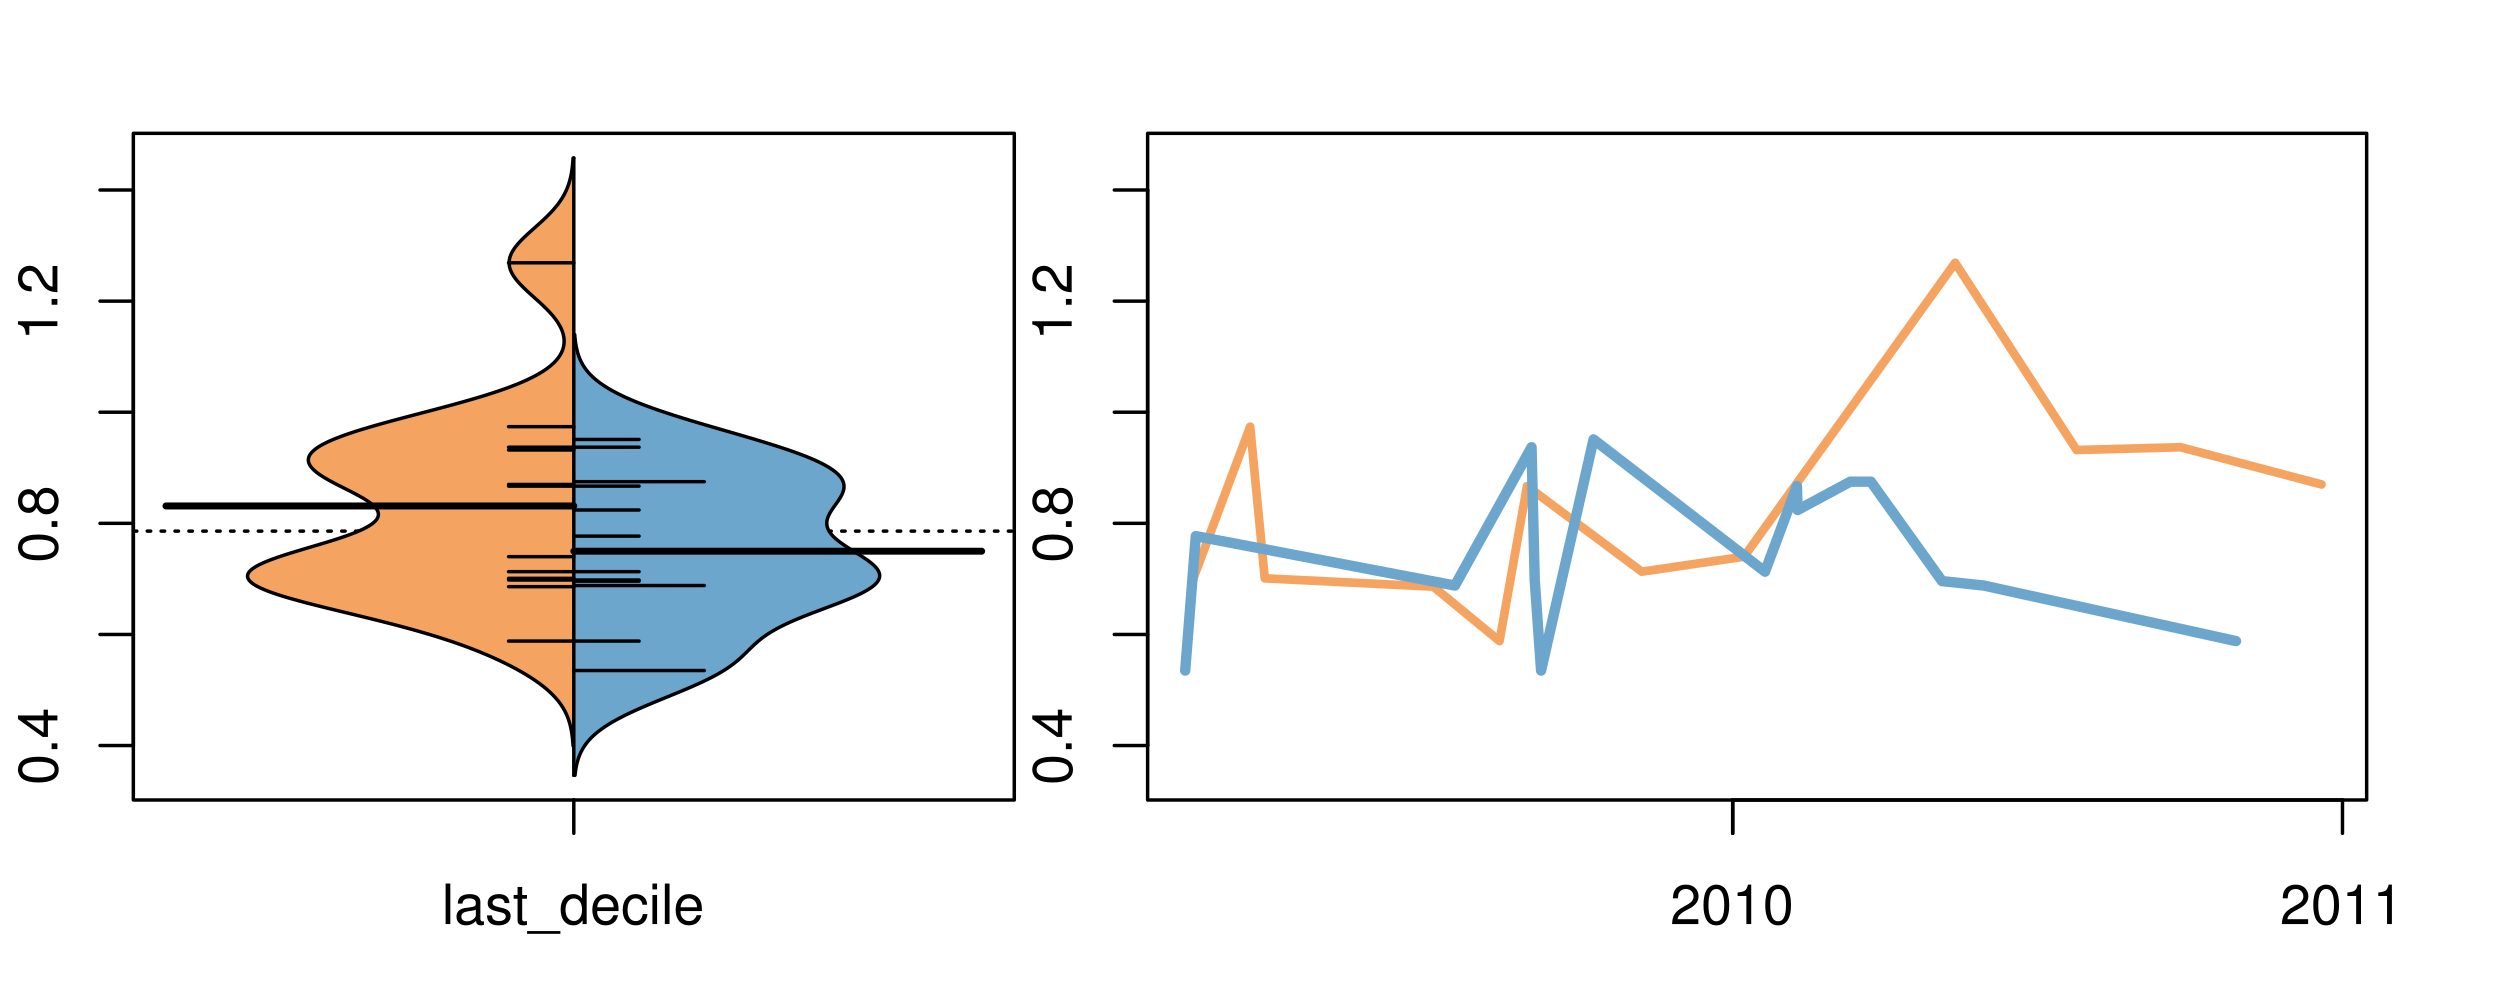<?xml version="1.0" encoding="UTF-8"?>
<svg xmlns="http://www.w3.org/2000/svg" xmlns:xlink="http://www.w3.org/1999/xlink" width="540pt" height="216pt" viewBox="0 0 540 216" version="1.1">
<defs>
<g>
<symbol overflow="visible" id="glyph0-0">
<path style="stroke:none;" d="M -8.516 -3.297 C -8.516 -2.516 -8.156 -1.781 -7.578 -1.344 C -6.828 -0.797 -5.688 -0.516 -4.109 -0.516 C -1.25 -0.516 0.281 -1.469 0.281 -3.297 C 0.281 -5.094 -1.25 -6.078 -4.047 -6.078 C -5.703 -6.078 -6.797 -5.812 -7.578 -5.25 C -8.172 -4.812 -8.516 -4.109 -8.516 -3.297 Z M -7.578 -3.297 C -7.578 -4.438 -6.422 -5 -4.141 -5 C -1.734 -5 -0.594 -4.453 -0.594 -3.281 C -0.594 -2.156 -1.781 -1.594 -4.109 -1.594 C -6.438 -1.594 -7.578 -2.156 -7.578 -3.297 Z M -7.578 -3.297 "/>
</symbol>
<symbol overflow="visible" id="glyph0-1">
<path style="stroke:none;" d="M -1.25 -2.297 L -1.25 -1.047 L 0 -1.047 L 0 -2.297 Z M -1.25 -2.297 "/>
</symbol>
<symbol overflow="visible" id="glyph0-2">
<path style="stroke:none;" d="M -2.047 -3.922 L 0 -3.922 L 0 -4.984 L -2.047 -4.984 L -2.047 -6.234 L -2.984 -6.234 L -2.984 -4.984 L -8.516 -4.984 L -8.516 -4.203 L -3.156 -0.344 L -2.047 -0.344 Z M -2.984 -3.922 L -2.984 -1.266 L -6.703 -3.922 Z M -2.984 -3.922 "/>
</symbol>
<symbol overflow="visible" id="glyph0-3">
<path style="stroke:none;" d="M -4.469 -4.688 C -5 -5.562 -5.438 -5.859 -6.234 -5.859 C -7.578 -5.859 -8.516 -4.812 -8.516 -3.297 C -8.516 -1.797 -7.578 -0.75 -6.234 -0.75 C -5.453 -0.75 -5.016 -1.031 -4.469 -1.891 C -4.016 -0.922 -3.297 -0.438 -2.359 -0.438 C -0.797 -0.438 0.281 -1.625 0.281 -3.297 C 0.281 -4.984 -0.797 -6.156 -2.359 -6.156 C -3.297 -6.156 -4.016 -5.672 -4.469 -4.688 Z M -7.578 -3.297 C -7.578 -4.203 -7.047 -4.781 -6.219 -4.781 C -5.422 -4.781 -4.891 -4.188 -4.891 -3.297 C -4.891 -2.406 -5.422 -1.828 -6.234 -1.828 C -7.047 -1.828 -7.578 -2.406 -7.578 -3.297 Z M -4.016 -3.297 C -4.016 -4.359 -3.344 -5.078 -2.344 -5.078 C -1.328 -5.078 -0.656 -4.359 -0.656 -3.281 C -0.656 -2.25 -1.344 -1.531 -2.344 -1.531 C -3.344 -1.531 -4.016 -2.25 -4.016 -3.297 Z M -4.016 -3.297 "/>
</symbol>
<symbol overflow="visible" id="glyph0-4">
<path style="stroke:none;" d="M -6.062 -3.109 L 0 -3.109 L 0 -4.156 L -8.516 -4.156 L -8.516 -3.469 C -7.203 -3.094 -7.016 -2.859 -6.812 -1.219 L -6.062 -1.219 Z M -6.062 -3.109 "/>
</symbol>
<symbol overflow="visible" id="glyph0-5">
<path style="stroke:none;" d="M -1.047 -6.078 L -1.047 -1.594 C -1.734 -1.703 -2.188 -2.094 -2.797 -3.125 L -3.438 -4.328 C -4.094 -5.516 -4.969 -6.125 -6.016 -6.125 C -6.719 -6.125 -7.375 -5.844 -7.844 -5.344 C -8.297 -4.844 -8.516 -4.219 -8.516 -3.406 C -8.516 -2.328 -8.125 -1.531 -7.406 -1.062 C -6.953 -0.75 -6.422 -0.625 -5.562 -0.594 L -5.562 -1.656 C -6.125 -1.688 -6.484 -1.766 -6.75 -1.906 C -7.266 -2.188 -7.578 -2.734 -7.578 -3.375 C -7.578 -4.328 -6.906 -5.047 -5.984 -5.047 C -5.312 -5.047 -4.734 -4.656 -4.312 -3.906 L -3.688 -2.797 C -2.672 -1.016 -1.875 -0.5 0 -0.406 L 0 -6.078 Z M -1.047 -6.078 "/>
</symbol>
<symbol overflow="visible" id="glyph0-6">
<path style="stroke:none;" d="M -8.75 -5.938 L -8.75 -4.938 L -5.5 -4.938 C -6.125 -4.531 -6.469 -3.859 -6.469 -3.016 C -6.469 -1.375 -5.156 -0.312 -3.156 -0.312 C -1.031 -0.312 0.281 -1.359 0.281 -3.047 C 0.281 -3.906 -0.047 -4.516 -0.828 -5.047 L 0 -5.047 L 0 -5.938 Z M -5.531 -3.188 C -5.531 -4.266 -4.578 -4.938 -3.078 -4.938 C -1.625 -4.938 -0.656 -4.25 -0.656 -3.188 C -0.656 -2.094 -1.625 -1.359 -3.094 -1.359 C -4.562 -1.359 -5.531 -2.094 -5.531 -3.188 Z M -5.531 -3.188 "/>
</symbol>
<symbol overflow="visible" id="glyph0-7">
<path style="stroke:none;" d="M -6.281 -3.094 L -6.281 -2.047 L -7.266 -2.047 C -7.688 -2.047 -7.906 -2.297 -7.906 -2.75 C -7.906 -2.828 -7.906 -2.875 -7.891 -3.094 L -8.719 -3.094 C -8.766 -2.875 -8.781 -2.734 -8.781 -2.531 C -8.781 -1.609 -8.25 -1.062 -7.359 -1.062 L -6.281 -1.062 L -6.281 -0.219 L -5.469 -0.219 L -5.469 -1.062 L 0 -1.062 L 0 -2.047 L -5.469 -2.047 L -5.469 -3.094 Z M -6.281 -3.094 "/>
</symbol>
<symbol overflow="visible" id="glyph0-8">
<path style="stroke:none;" d="M 1.516 -6.938 L 1.516 0.266 L 2.109 0.266 L 2.109 -6.938 Z M 1.516 -6.938 "/>
</symbol>
<symbol overflow="visible" id="glyph0-9">
<path style="stroke:none;" d="M -6.469 -3.266 C -6.469 -1.5 -5.203 -0.438 -3.094 -0.438 C -0.984 -0.438 0.281 -1.484 0.281 -3.281 C 0.281 -5.047 -0.984 -6.125 -3.047 -6.125 C -5.219 -6.125 -6.469 -5.078 -6.469 -3.266 Z M -5.547 -3.281 C -5.547 -4.406 -4.625 -5.078 -3.062 -5.078 C -1.578 -5.078 -0.641 -4.375 -0.641 -3.281 C -0.641 -2.156 -1.578 -1.469 -3.094 -1.469 C -4.609 -1.469 -5.547 -2.156 -5.547 -3.281 Z M -5.547 -3.281 "/>
</symbol>
<symbol overflow="visible" id="glyph0-10">
<path style="stroke:none;" d="M -8.75 -1.828 L -8.75 -0.812 L 0 -0.812 L 0 -1.828 Z M -8.75 -1.828 "/>
</symbol>
<symbol overflow="visible" id="glyph0-11">
<path style="stroke:none;" d="M 0 -3.422 L -6.281 -5.828 L -6.281 -4.703 L -1.188 -2.922 L -6.281 -1.25 L -6.281 -0.125 L 0 -2.328 Z M 0 -3.422 "/>
</symbol>
<symbol overflow="visible" id="glyph0-12">
<path style="stroke:none;" d="M -0.594 -6.422 C -0.562 -6.312 -0.562 -6.266 -0.562 -6.203 C -0.562 -5.859 -0.75 -5.656 -1.062 -5.656 L -4.75 -5.656 C -5.875 -5.656 -6.469 -4.844 -6.469 -3.297 C -6.469 -2.391 -6.203 -1.625 -5.734 -1.219 C -5.406 -0.922 -5.047 -0.797 -4.422 -0.781 L -4.422 -1.781 C -5.203 -1.875 -5.547 -2.328 -5.547 -3.266 C -5.547 -4.156 -5.203 -4.672 -4.609 -4.672 L -4.344 -4.672 C -3.922 -4.672 -3.75 -4.422 -3.641 -3.625 C -3.469 -2.203 -3.422 -1.984 -3.266 -1.609 C -2.969 -0.875 -2.406 -0.5 -1.578 -0.5 C -0.438 -0.5 0.281 -1.297 0.281 -2.562 C 0.281 -3.359 0 -4 -0.641 -4.703 C -0.016 -4.781 0.281 -5.094 0.281 -5.734 C 0.281 -5.938 0.25 -6.094 0.172 -6.422 Z M -1.984 -4.672 C -1.641 -4.672 -1.438 -4.578 -1.156 -4.266 C -0.797 -3.859 -0.594 -3.375 -0.594 -2.781 C -0.594 -2 -0.969 -1.547 -1.609 -1.547 C -2.266 -1.547 -2.609 -1.984 -2.766 -3.062 C -2.906 -4.109 -2.953 -4.328 -3.109 -4.672 Z M -1.984 -4.672 "/>
</symbol>
<symbol overflow="visible" id="glyph0-13">
<path style="stroke:none;" d="M 0 -5.781 L -6.281 -5.781 L -6.281 -4.781 L -2.719 -4.781 C -1.438 -4.781 -0.594 -4.109 -0.594 -3.078 C -0.594 -2.281 -1.078 -1.781 -1.844 -1.781 L -6.281 -1.781 L -6.281 -0.781 L -1.438 -0.781 C -0.391 -0.781 0.281 -1.562 0.281 -2.781 C 0.281 -3.703 -0.047 -4.297 -0.875 -4.891 L 0 -4.891 Z M 0 -5.781 "/>
</symbol>
<symbol overflow="visible" id="glyph0-14">
<path style="stroke:none;" d="M -2.812 -6.156 C -3.766 -6.156 -4.344 -6.078 -4.812 -5.906 C -5.844 -5.5 -6.469 -4.531 -6.469 -3.359 C -6.469 -1.609 -5.125 -0.484 -3.062 -0.484 C -1 -0.484 0.281 -1.578 0.281 -3.344 C 0.281 -4.781 -0.547 -5.766 -1.906 -6.031 L -1.906 -5.016 C -1.078 -4.734 -0.641 -4.172 -0.641 -3.375 C -0.641 -2.734 -0.938 -2.203 -1.469 -1.859 C -1.828 -1.625 -2.188 -1.531 -2.812 -1.531 Z M -3.625 -1.547 C -4.781 -1.625 -5.547 -2.344 -5.547 -3.344 C -5.547 -4.328 -4.734 -5.094 -3.703 -5.094 C -3.672 -5.094 -3.641 -5.094 -3.625 -5.078 Z M -3.625 -1.547 "/>
</symbol>
<symbol overflow="visible" id="glyph1-0">
<path style="stroke:none;" d="M 1.828 -8.75 L 0.812 -8.75 L 0.812 0 L 1.828 0 Z M 1.828 -8.75 "/>
</symbol>
<symbol overflow="visible" id="glyph1-1">
<path style="stroke:none;" d="M 6.422 -0.594 C 6.312 -0.562 6.266 -0.562 6.203 -0.562 C 5.859 -0.562 5.656 -0.75 5.656 -1.062 L 5.656 -4.75 C 5.656 -5.875 4.844 -6.469 3.297 -6.469 C 2.391 -6.469 1.625 -6.203 1.219 -5.734 C 0.922 -5.406 0.797 -5.047 0.781 -4.422 L 1.781 -4.422 C 1.875 -5.203 2.328 -5.547 3.266 -5.547 C 4.156 -5.547 4.672 -5.203 4.672 -4.609 L 4.672 -4.344 C 4.672 -3.922 4.422 -3.75 3.625 -3.641 C 2.203 -3.469 1.984 -3.422 1.609 -3.266 C 0.875 -2.969 0.5 -2.406 0.5 -1.578 C 0.5 -0.438 1.297 0.281 2.562 0.281 C 3.359 0.281 4 0 4.703 -0.641 C 4.781 -0.016 5.094 0.281 5.734 0.281 C 5.938 0.281 6.094 0.25 6.422 0.172 Z M 4.672 -1.984 C 4.672 -1.641 4.578 -1.438 4.266 -1.156 C 3.859 -0.797 3.375 -0.594 2.781 -0.594 C 2 -0.594 1.547 -0.969 1.547 -1.609 C 1.547 -2.266 1.984 -2.609 3.062 -2.766 C 4.109 -2.906 4.328 -2.953 4.672 -3.109 Z M 4.672 -1.984 "/>
</symbol>
<symbol overflow="visible" id="glyph1-2">
<path style="stroke:none;" d="M 5.25 -4.531 C 5.25 -5.766 4.422 -6.469 2.969 -6.469 C 1.516 -6.469 0.562 -5.719 0.562 -4.547 C 0.562 -3.562 1.062 -3.094 2.562 -2.734 L 3.484 -2.516 C 4.188 -2.344 4.469 -2.094 4.469 -1.625 C 4.469 -1.047 3.875 -0.641 3 -0.641 C 2.453 -0.641 2 -0.797 1.75 -1.062 C 1.594 -1.25 1.531 -1.422 1.469 -1.875 L 0.406 -1.875 C 0.453 -0.422 1.266 0.281 2.922 0.281 C 4.5 0.281 5.516 -0.5 5.516 -1.719 C 5.516 -2.656 4.984 -3.172 3.734 -3.469 L 2.766 -3.703 C 1.953 -3.891 1.609 -4.156 1.609 -4.594 C 1.609 -5.172 2.125 -5.547 2.938 -5.547 C 3.75 -5.547 4.172 -5.203 4.203 -4.531 Z M 5.25 -4.531 "/>
</symbol>
<symbol overflow="visible" id="glyph1-3">
<path style="stroke:none;" d="M 3.047 -6.281 L 2.016 -6.281 L 2.016 -8.016 L 1.016 -8.016 L 1.016 -6.281 L 0.172 -6.281 L 0.172 -5.469 L 1.016 -5.469 L 1.016 -0.719 C 1.016 -0.078 1.453 0.281 2.234 0.281 C 2.469 0.281 2.719 0.25 3.047 0.188 L 3.047 -0.641 C 2.922 -0.609 2.766 -0.594 2.562 -0.594 C 2.141 -0.594 2.016 -0.719 2.016 -1.156 L 2.016 -5.469 L 3.047 -5.469 Z M 3.047 -6.281 "/>
</symbol>
<symbol overflow="visible" id="glyph1-4">
<path style="stroke:none;" d="M 6.938 1.516 L -0.266 1.516 L -0.266 2.109 L 6.938 2.109 Z M 6.938 1.516 "/>
</symbol>
<symbol overflow="visible" id="glyph1-5">
<path style="stroke:none;" d="M 5.938 -8.75 L 4.938 -8.75 L 4.938 -5.5 C 4.531 -6.125 3.859 -6.469 3.016 -6.469 C 1.375 -6.469 0.312 -5.156 0.312 -3.156 C 0.312 -1.031 1.359 0.281 3.047 0.281 C 3.906 0.281 4.516 -0.047 5.047 -0.828 L 5.047 0 L 5.938 0 Z M 3.188 -5.531 C 4.266 -5.531 4.938 -4.578 4.938 -3.078 C 4.938 -1.625 4.25 -0.656 3.188 -0.656 C 2.094 -0.656 1.359 -1.625 1.359 -3.094 C 1.359 -4.562 2.094 -5.531 3.188 -5.531 Z M 3.188 -5.531 "/>
</symbol>
<symbol overflow="visible" id="glyph1-6">
<path style="stroke:none;" d="M 6.156 -2.812 C 6.156 -3.766 6.078 -4.344 5.906 -4.812 C 5.5 -5.844 4.531 -6.469 3.359 -6.469 C 1.609 -6.469 0.484 -5.125 0.484 -3.062 C 0.484 -1 1.578 0.281 3.344 0.281 C 4.781 0.281 5.766 -0.547 6.031 -1.906 L 5.016 -1.906 C 4.734 -1.078 4.172 -0.641 3.375 -0.641 C 2.734 -0.641 2.203 -0.938 1.859 -1.469 C 1.625 -1.828 1.531 -2.188 1.531 -2.812 Z M 1.547 -3.625 C 1.625 -4.781 2.344 -5.547 3.344 -5.547 C 4.328 -5.547 5.094 -4.734 5.094 -3.703 C 5.094 -3.672 5.094 -3.641 5.078 -3.625 Z M 1.547 -3.625 "/>
</symbol>
<symbol overflow="visible" id="glyph1-7">
<path style="stroke:none;" d="M 5.656 -4.172 C 5.609 -4.781 5.469 -5.188 5.234 -5.531 C 4.797 -6.125 4.047 -6.469 3.172 -6.469 C 1.469 -6.469 0.375 -5.125 0.375 -3.031 C 0.375 -1.016 1.453 0.281 3.156 0.281 C 4.656 0.281 5.609 -0.625 5.719 -2.156 L 4.719 -2.156 C 4.547 -1.156 4.031 -0.641 3.188 -0.641 C 2.078 -0.641 1.422 -1.547 1.422 -3.031 C 1.422 -4.609 2.062 -5.547 3.156 -5.547 C 4 -5.547 4.531 -5.047 4.641 -4.172 Z M 5.656 -4.172 "/>
</symbol>
<symbol overflow="visible" id="glyph1-8">
<path style="stroke:none;" d="M 1.797 -6.281 L 0.797 -6.281 L 0.797 0 L 1.797 0 Z M 1.797 -8.75 L 0.797 -8.75 L 0.797 -7.484 L 1.797 -7.484 Z M 1.797 -8.75 "/>
</symbol>
<symbol overflow="visible" id="glyph1-9">
<path style="stroke:none;" d="M 6.078 -1.047 L 1.594 -1.047 C 1.703 -1.734 2.094 -2.188 3.125 -2.797 L 4.328 -3.438 C 5.516 -4.094 6.125 -4.969 6.125 -6.016 C 6.125 -6.719 5.844 -7.375 5.344 -7.844 C 4.844 -8.297 4.219 -8.516 3.406 -8.516 C 2.328 -8.516 1.531 -8.125 1.062 -7.406 C 0.75 -6.953 0.625 -6.422 0.594 -5.562 L 1.656 -5.562 C 1.688 -6.125 1.766 -6.484 1.906 -6.75 C 2.188 -7.266 2.734 -7.578 3.375 -7.578 C 4.328 -7.578 5.047 -6.906 5.047 -5.984 C 5.047 -5.312 4.656 -4.734 3.906 -4.312 L 2.797 -3.688 C 1.016 -2.672 0.5 -1.875 0.406 0 L 6.078 0 Z M 6.078 -1.047 "/>
</symbol>
<symbol overflow="visible" id="glyph1-10">
<path style="stroke:none;" d="M 3.297 -8.516 C 2.516 -8.516 1.781 -8.156 1.344 -7.578 C 0.797 -6.828 0.516 -5.688 0.516 -4.109 C 0.516 -1.25 1.469 0.281 3.297 0.281 C 5.094 0.281 6.078 -1.25 6.078 -4.047 C 6.078 -5.703 5.812 -6.797 5.25 -7.578 C 4.812 -8.172 4.109 -8.516 3.297 -8.516 Z M 3.297 -7.578 C 4.438 -7.578 5 -6.422 5 -4.141 C 5 -1.734 4.453 -0.594 3.281 -0.594 C 2.156 -0.594 1.594 -1.781 1.594 -4.109 C 1.594 -6.438 2.156 -7.578 3.297 -7.578 Z M 3.297 -7.578 "/>
</symbol>
<symbol overflow="visible" id="glyph1-11">
<path style="stroke:none;" d="M 3.109 -6.062 L 3.109 0 L 4.156 0 L 4.156 -8.516 L 3.469 -8.516 C 3.094 -7.203 2.859 -7.016 1.219 -6.812 L 1.219 -6.062 Z M 3.109 -6.062 "/>
</symbol>
</g>
<clipPath id="clip1">
  <path d="M 28.801 28.801 L 220.086 28.801 L 220.086 173.801 L 28.801 173.801 Z M 28.801 28.801 "/>
</clipPath>
<clipPath id="clip2">
  <path d="M 247.887 28.801 L 512.199 28.801 L 512.199 173.801 L 247.887 173.801 Z M 247.887 28.801 "/>
</clipPath>
<clipPath id="clip3">
  <path d="M 233.484 14.398 L 526.598 14.398 L 526.598 188.199 L 233.484 188.199 Z M 233.484 14.398 "/>
</clipPath>
<clipPath id="clip4">
  <path d="M 247.887 28.801 L 512.199 28.801 L 512.199 173.801 L 247.887 173.801 Z M 247.887 28.801 "/>
</clipPath>
</defs>
<g id="surface346">
<path style="fill:none;stroke-width:0.75;stroke-linecap:round;stroke-linejoin:round;stroke:rgb(0%,0%,0%);stroke-opacity:1;stroke-miterlimit:10;" d="M 28.801 172.801 L 219.086 172.801 L 219.086 28.801 L 28.801 28.801 L 28.801 172.801 "/>
<path style="fill:none;stroke-width:0.75;stroke-linecap:round;stroke-linejoin:round;stroke:rgb(0%,0%,0%);stroke-opacity:1;stroke-miterlimit:10;" d="M 28.801 161.035 L 28.801 41.043 "/>
<path style="fill:none;stroke-width:0.75;stroke-linecap:round;stroke-linejoin:round;stroke:rgb(0%,0%,0%);stroke-opacity:1;stroke-miterlimit:10;" d="M 28.801 161.035 L 21.602 161.035 "/>
<path style="fill:none;stroke-width:0.75;stroke-linecap:round;stroke-linejoin:round;stroke:rgb(0%,0%,0%);stroke-opacity:1;stroke-miterlimit:10;" d="M 28.801 137.039 L 21.602 137.039 "/>
<path style="fill:none;stroke-width:0.75;stroke-linecap:round;stroke-linejoin:round;stroke:rgb(0%,0%,0%);stroke-opacity:1;stroke-miterlimit:10;" d="M 28.801 113.039 L 21.602 113.039 "/>
<path style="fill:none;stroke-width:0.75;stroke-linecap:round;stroke-linejoin:round;stroke:rgb(0%,0%,0%);stroke-opacity:1;stroke-miterlimit:10;" d="M 28.801 89.039 L 21.602 89.039 "/>
<path style="fill:none;stroke-width:0.75;stroke-linecap:round;stroke-linejoin:round;stroke:rgb(0%,0%,0%);stroke-opacity:1;stroke-miterlimit:10;" d="M 28.801 65.043 L 21.602 65.043 "/>
<path style="fill:none;stroke-width:0.75;stroke-linecap:round;stroke-linejoin:round;stroke:rgb(0%,0%,0%);stroke-opacity:1;stroke-miterlimit:10;" d="M 28.801 41.043 L 21.602 41.043 "/>
<g style="fill:rgb(0%,0%,0%);fill-opacity:1;">
  <use xlink:href="#glyph0-0" x="12.396" y="169.535"/>
  <use xlink:href="#glyph0-1" x="12.396" y="162.863"/>
  <use xlink:href="#glyph0-2" x="12.396" y="159.527"/>
</g>
<g style="fill:rgb(0%,0%,0%);fill-opacity:1;">
  <use xlink:href="#glyph0-0" x="12.396" y="121.539"/>
  <use xlink:href="#glyph0-1" x="12.396" y="114.867"/>
  <use xlink:href="#glyph0-3" x="12.396" y="111.531"/>
</g>
<g style="fill:rgb(0%,0%,0%);fill-opacity:1;">
  <use xlink:href="#glyph0-4" x="12.396" y="73.543"/>
  <use xlink:href="#glyph0-1" x="12.396" y="66.871"/>
  <use xlink:href="#glyph0-5" x="12.396" y="63.535"/>
</g>
<path style="fill:none;stroke-width:0.75;stroke-linecap:round;stroke-linejoin:round;stroke:rgb(0%,0%,0%);stroke-opacity:1;stroke-miterlimit:10;" d="M 123.941 172.801 L 123.941 172.801 "/>
<path style="fill:none;stroke-width:0.75;stroke-linecap:round;stroke-linejoin:round;stroke:rgb(0%,0%,0%);stroke-opacity:1;stroke-miterlimit:10;" d="M 123.941 172.801 L 123.941 180 "/>
<g style="fill:rgb(0%,0%,0%);fill-opacity:1;">
  <use xlink:href="#glyph1-0" x="95.441" y="199.596"/>
  <use xlink:href="#glyph1-1" x="98.105" y="199.596"/>
  <use xlink:href="#glyph1-2" x="104.777" y="199.596"/>
  <use xlink:href="#glyph1-3" x="110.777" y="199.596"/>
  <use xlink:href="#glyph1-4" x="114.113" y="199.596"/>
  <use xlink:href="#glyph1-5" x="120.785" y="199.596"/>
  <use xlink:href="#glyph1-6" x="127.457" y="199.596"/>
  <use xlink:href="#glyph1-7" x="134.129" y="199.596"/>
  <use xlink:href="#glyph1-8" x="140.129" y="199.596"/>
  <use xlink:href="#glyph1-0" x="142.793" y="199.596"/>
  <use xlink:href="#glyph1-6" x="145.457" y="199.596"/>
</g>
<g clip-path="url(#clip1)" clip-rule="nonzero">
<path style="fill:none;stroke-width:0.75;stroke-linecap:round;stroke-linejoin:round;stroke:rgb(0%,0%,0%);stroke-opacity:1;stroke-dasharray:0.75,2.25;stroke-miterlimit:10;" d="M 28.801 114.719 L 219.086 114.719 "/>
<path style=" stroke:none;fill-rule:nonzero;fill:rgb(95.686%,64.314%,37.647%);fill-opacity:1;" d="M 123.941 34.133 L 123.785 34.133 L 123.77 34.383 L 123.754 34.629 L 123.734 34.879 L 123.711 35.129 L 123.688 35.375 L 123.664 35.625 L 123.637 35.871 L 123.609 36.121 L 123.578 36.371 L 123.543 36.617 L 123.508 36.867 L 123.469 37.113 L 123.383 37.613 L 123.332 37.859 L 123.281 38.109 L 123.227 38.359 L 123.168 38.605 L 123.102 38.855 L 123.035 39.102 L 122.887 39.602 L 122.805 39.848 L 122.719 40.098 L 122.629 40.344 L 122.531 40.594 L 122.43 40.844 L 122.32 41.09 L 122.207 41.34 L 122.086 41.586 L 121.961 41.836 L 121.832 42.086 L 121.691 42.332 L 121.547 42.582 L 121.395 42.832 L 121.238 43.078 L 121.07 43.328 L 120.902 43.574 L 120.723 43.824 L 120.539 44.074 L 120.348 44.32 L 120.148 44.57 L 119.941 44.816 L 119.73 45.066 L 119.516 45.316 L 119.289 45.562 L 119.059 45.812 L 118.824 46.059 L 118.582 46.309 L 118.336 46.559 L 118.086 46.805 L 117.828 47.055 L 117.566 47.305 L 117.305 47.551 L 117.035 47.801 L 116.762 48.047 L 116.215 48.547 L 115.938 48.793 L 115.66 49.043 L 115.379 49.289 L 114.824 49.789 L 114.547 50.035 L 114.273 50.285 L 114 50.531 L 113.469 51.031 L 113.211 51.277 L 112.957 51.527 L 112.711 51.777 L 112.469 52.023 L 112.234 52.273 L 112.012 52.52 L 111.797 52.77 L 111.59 53.02 L 111.395 53.266 L 111.207 53.516 L 111.031 53.762 L 110.871 54.012 L 110.719 54.262 L 110.582 54.508 L 110.457 54.758 L 110.348 55.004 L 110.246 55.254 L 110.168 55.504 L 110.098 55.75 L 110.043 56 L 110.008 56.25 L 109.98 56.496 L 109.969 56.746 L 109.98 56.992 L 110 57.242 L 110.035 57.492 L 110.09 57.738 L 110.156 57.988 L 110.234 58.234 L 110.332 58.484 L 110.441 58.734 L 110.562 58.98 L 110.699 59.23 L 110.848 59.477 L 111.008 59.727 L 111.18 59.977 L 111.363 60.223 L 111.559 60.473 L 111.762 60.723 L 111.977 60.969 L 112.199 61.219 L 112.43 61.465 L 112.672 61.715 L 112.918 61.965 L 113.168 62.211 L 113.426 62.461 L 113.688 62.707 L 113.953 62.957 L 114.223 63.207 L 114.496 63.453 L 114.77 63.703 L 115.047 63.949 L 115.324 64.199 L 115.598 64.449 L 115.875 64.695 L 116.422 65.195 L 116.691 65.441 L 116.961 65.691 L 117.227 65.938 L 117.742 66.438 L 117.992 66.684 L 118.238 66.934 L 118.477 67.18 L 118.711 67.43 L 118.938 67.68 L 119.156 67.926 L 119.371 68.176 L 119.578 68.422 L 119.773 68.672 L 119.965 68.922 L 120.148 69.168 L 120.32 69.418 L 120.488 69.668 L 120.645 69.914 L 120.793 70.164 L 120.93 70.41 L 121.062 70.66 L 121.18 70.91 L 121.293 71.156 L 121.395 71.406 L 121.484 71.652 L 121.566 71.902 L 121.641 72.152 L 121.699 72.398 L 121.75 72.648 L 121.793 72.895 L 121.82 73.145 L 121.84 73.395 L 121.852 73.641 L 121.848 73.891 L 121.832 74.141 L 121.809 74.387 L 121.773 74.637 L 121.723 74.883 L 121.664 75.133 L 121.59 75.383 L 121.5 75.629 L 121.402 75.879 L 121.293 76.125 L 121.164 76.375 L 121.027 76.625 L 120.875 76.871 L 120.703 77.121 L 120.52 77.367 L 120.324 77.617 L 120.109 77.867 L 119.879 78.113 L 119.637 78.363 L 119.367 78.613 L 119.09 78.859 L 118.797 79.109 L 118.477 79.355 L 118.145 79.605 L 117.793 79.855 L 117.422 80.102 L 117.031 80.352 L 116.625 80.598 L 116.195 80.848 L 115.742 81.098 L 115.277 81.344 L 114.789 81.594 L 114.277 81.84 L 113.75 82.09 L 113.199 82.34 L 112.625 82.586 L 112.039 82.836 L 111.426 83.086 L 110.789 83.332 L 110.141 83.582 L 109.469 83.828 L 108.773 84.078 L 108.062 84.328 L 107.332 84.574 L 106.578 84.824 L 105.812 85.07 L 105.027 85.32 L 104.223 85.57 L 103.402 85.816 L 102.57 86.066 L 101.719 86.312 L 100.855 86.562 L 99.98 86.812 L 99.09 87.059 L 98.191 87.309 L 97.281 87.559 L 96.359 87.805 L 95.434 88.055 L 94.5 88.301 L 93.562 88.551 L 92.617 88.801 L 91.672 89.047 L 90.727 89.297 L 89.777 89.543 L 87.887 90.043 L 86.949 90.289 L 86.016 90.539 L 85.09 90.785 L 84.172 91.035 L 83.266 91.285 L 82.367 91.531 L 81.484 91.781 L 80.613 92.031 L 79.758 92.277 L 78.926 92.527 L 78.109 92.773 L 77.305 93.023 L 76.535 93.273 L 75.777 93.52 L 75.043 93.77 L 74.34 94.016 L 73.66 94.266 L 73 94.516 L 72.379 94.762 L 71.781 95.012 L 71.207 95.258 L 70.676 95.508 L 70.172 95.758 L 69.691 96.004 L 69.254 96.254 L 68.844 96.504 L 68.465 96.75 L 68.125 97 L 67.82 97.246 L 67.543 97.496 L 67.305 97.746 L 67.105 97.992 L 66.934 98.242 L 66.797 98.488 L 66.699 98.738 L 66.633 98.988 L 66.598 99.234 L 66.605 99.484 L 66.637 99.73 L 66.699 99.98 L 66.805 100.23 L 66.934 100.477 L 67.086 100.727 L 67.285 100.977 L 67.5 101.223 L 67.742 101.473 L 68.02 101.719 L 68.316 101.969 L 68.637 102.219 L 68.984 102.465 L 69.352 102.715 L 69.734 102.961 L 70.141 103.211 L 70.562 103.461 L 70.996 103.707 L 71.449 103.957 L 71.91 104.203 L 72.383 104.453 L 72.863 104.703 L 73.352 104.949 L 73.84 105.199 L 74.332 105.449 L 74.828 105.695 L 75.32 105.945 L 75.809 106.191 L 76.289 106.441 L 76.766 106.691 L 77.23 106.938 L 77.684 107.188 L 78.121 107.434 L 78.547 107.684 L 78.949 107.934 L 79.336 108.18 L 79.703 108.43 L 80.035 108.676 L 80.348 108.926 L 80.641 109.176 L 80.891 109.422 L 81.113 109.672 L 81.312 109.922 L 81.465 110.168 L 81.586 110.418 L 81.68 110.664 L 81.727 110.914 L 81.734 111.164 L 81.711 111.41 L 81.641 111.66 L 81.527 111.906 L 81.383 112.156 L 81.191 112.406 L 80.953 112.652 L 80.68 112.902 L 80.367 113.148 L 80.004 113.398 L 79.609 113.648 L 79.176 113.895 L 78.695 114.145 L 78.188 114.395 L 77.645 114.641 L 77.055 114.891 L 76.438 115.137 L 75.797 115.387 L 75.113 115.637 L 74.406 115.883 L 73.684 116.133 L 72.926 116.379 L 72.152 116.629 L 71.363 116.879 L 70.555 117.125 L 69.734 117.375 L 68.906 117.621 L 68.07 117.871 L 67.23 118.121 L 66.391 118.367 L 65.555 118.617 L 64.723 118.867 L 63.898 119.113 L 63.086 119.363 L 62.293 119.609 L 61.512 119.859 L 60.754 120.109 L 60.023 120.355 L 59.312 120.605 L 58.633 120.852 L 57.988 121.102 L 57.375 121.352 L 56.797 121.598 L 56.27 121.848 L 55.773 122.094 L 55.316 122.344 L 54.922 122.594 L 54.562 122.84 L 54.242 123.09 L 53.992 123.34 L 53.785 123.586 L 53.617 123.836 L 53.523 124.082 L 53.477 124.332 L 53.465 124.582 L 53.531 124.828 L 53.645 125.078 L 53.797 125.324 L 54.023 125.574 L 54.293 125.824 L 54.605 126.07 L 54.98 126.32 L 55.406 126.566 L 55.867 126.816 L 56.387 127.066 L 56.949 127.312 L 57.551 127.562 L 58.195 127.812 L 58.887 128.059 L 59.605 128.309 L 60.363 128.555 L 61.16 128.805 L 61.98 129.055 L 62.832 129.301 L 63.719 129.551 L 64.621 129.797 L 65.543 130.047 L 66.492 130.297 L 67.457 130.543 L 68.434 130.793 L 69.43 131.039 L 70.43 131.289 L 71.441 131.539 L 72.461 131.785 L 74.508 132.285 L 75.535 132.531 L 76.562 132.781 L 77.586 133.027 L 79.617 133.527 L 80.621 133.773 L 81.621 134.023 L 82.609 134.27 L 83.586 134.52 L 84.555 134.77 L 85.508 135.016 L 86.449 135.266 L 87.379 135.512 L 88.293 135.762 L 89.191 136.012 L 90.078 136.258 L 90.945 136.508 L 91.801 136.758 L 92.641 137.004 L 93.461 137.254 L 94.27 137.5 L 95.062 137.75 L 95.836 138 L 96.598 138.246 L 97.348 138.496 L 98.074 138.742 L 98.789 138.992 L 99.496 139.242 L 100.18 139.488 L 100.855 139.738 L 101.516 139.984 L 102.164 140.234 L 102.797 140.484 L 103.422 140.73 L 104.031 140.98 L 104.625 141.23 L 105.215 141.477 L 105.789 141.727 L 106.352 141.973 L 106.906 142.223 L 107.449 142.473 L 107.98 142.719 L 108.5 142.969 L 109.016 143.215 L 109.516 143.465 L 110.008 143.715 L 110.488 143.961 L 110.961 144.211 L 111.426 144.457 L 111.879 144.707 L 112.32 144.957 L 112.758 145.203 L 113.184 145.453 L 113.598 145.703 L 114.004 145.949 L 114.402 146.199 L 114.789 146.445 L 115.168 146.695 L 115.539 146.945 L 115.895 147.191 L 116.246 147.441 L 116.586 147.688 L 116.918 147.938 L 117.238 148.188 L 117.551 148.434 L 117.855 148.684 L 118.148 148.93 L 118.434 149.18 L 118.707 149.43 L 118.969 149.676 L 119.227 149.926 L 119.473 150.176 L 119.711 150.422 L 119.941 150.672 L 120.16 150.918 L 120.371 151.168 L 120.574 151.418 L 120.77 151.664 L 120.953 151.914 L 121.133 152.16 L 121.301 152.41 L 121.461 152.66 L 121.617 152.906 L 121.766 153.156 L 121.902 153.402 L 122.035 153.652 L 122.16 153.902 L 122.281 154.148 L 122.5 154.648 L 122.598 154.895 L 122.695 155.145 L 122.785 155.391 L 122.867 155.641 L 122.945 155.891 L 123.02 156.137 L 123.09 156.387 L 123.156 156.633 L 123.273 157.133 L 123.324 157.379 L 123.375 157.629 L 123.422 157.875 L 123.465 158.125 L 123.504 158.375 L 123.543 158.621 L 123.605 159.121 L 123.637 159.367 L 123.664 159.617 L 123.688 159.863 L 123.711 160.113 L 123.73 160.363 L 123.75 160.609 L 123.77 160.859 L 123.785 161.105 L 123.941 161.105 Z M 123.941 34.133 "/>
<path style="fill:none;stroke-width:0.75;stroke-linecap:round;stroke-linejoin:round;stroke:rgb(0%,0%,0%);stroke-opacity:1;stroke-miterlimit:10;" d="M 123.941 34.133 L 123.785 34.133 L 123.77 34.383 L 123.754 34.629 L 123.734 34.879 L 123.711 35.129 L 123.688 35.375 L 123.664 35.625 L 123.637 35.871 L 123.609 36.121 L 123.578 36.371 L 123.543 36.617 L 123.508 36.867 L 123.469 37.113 L 123.383 37.613 L 123.332 37.859 L 123.281 38.109 L 123.227 38.359 L 123.168 38.605 L 123.102 38.855 L 123.035 39.102 L 122.887 39.602 L 122.805 39.848 L 122.719 40.098 L 122.629 40.344 L 122.531 40.594 L 122.43 40.844 L 122.32 41.09 L 122.207 41.34 L 122.086 41.586 L 121.961 41.836 L 121.832 42.086 L 121.691 42.332 L 121.547 42.582 L 121.395 42.832 L 121.238 43.078 L 121.07 43.328 L 120.902 43.574 L 120.723 43.824 L 120.539 44.074 L 120.348 44.32 L 120.148 44.57 L 119.941 44.816 L 119.73 45.066 L 119.516 45.316 L 119.289 45.562 L 119.059 45.812 L 118.824 46.059 L 118.582 46.309 L 118.336 46.559 L 118.086 46.805 L 117.828 47.055 L 117.566 47.305 L 117.305 47.551 L 117.035 47.801 L 116.762 48.047 L 116.215 48.547 L 115.938 48.793 L 115.66 49.043 L 115.379 49.289 L 114.824 49.789 L 114.547 50.035 L 114.273 50.285 L 114 50.531 L 113.469 51.031 L 113.211 51.277 L 112.957 51.527 L 112.711 51.777 L 112.469 52.023 L 112.234 52.273 L 112.012 52.52 L 111.797 52.77 L 111.59 53.02 L 111.395 53.266 L 111.207 53.516 L 111.031 53.762 L 110.871 54.012 L 110.719 54.262 L 110.582 54.508 L 110.457 54.758 L 110.348 55.004 L 110.246 55.254 L 110.168 55.504 L 110.098 55.75 L 110.043 56 L 110.008 56.25 L 109.98 56.496 L 109.969 56.746 L 109.98 56.992 L 110 57.242 L 110.035 57.492 L 110.09 57.738 L 110.156 57.988 L 110.234 58.234 L 110.332 58.484 L 110.441 58.734 L 110.562 58.98 L 110.699 59.23 L 110.848 59.477 L 111.008 59.727 L 111.18 59.977 L 111.363 60.223 L 111.559 60.473 L 111.762 60.723 L 111.977 60.969 L 112.199 61.219 L 112.43 61.465 L 112.672 61.715 L 112.918 61.965 L 113.168 62.211 L 113.426 62.461 L 113.688 62.707 L 113.953 62.957 L 114.223 63.207 L 114.496 63.453 L 114.77 63.703 L 115.047 63.949 L 115.324 64.199 L 115.598 64.449 L 115.875 64.695 L 116.422 65.195 L 116.691 65.441 L 116.961 65.691 L 117.227 65.938 L 117.742 66.438 L 117.992 66.684 L 118.238 66.934 L 118.477 67.18 L 118.711 67.43 L 118.938 67.68 L 119.156 67.926 L 119.371 68.176 L 119.578 68.422 L 119.773 68.672 L 119.965 68.922 L 120.148 69.168 L 120.32 69.418 L 120.488 69.668 L 120.645 69.914 L 120.793 70.164 L 120.93 70.41 L 121.062 70.66 L 121.18 70.91 L 121.293 71.156 L 121.395 71.406 L 121.484 71.652 L 121.566 71.902 L 121.641 72.152 L 121.699 72.398 L 121.75 72.648 L 121.793 72.895 L 121.82 73.145 L 121.84 73.395 L 121.852 73.641 L 121.848 73.891 L 121.832 74.141 L 121.809 74.387 L 121.773 74.637 L 121.723 74.883 L 121.664 75.133 L 121.59 75.383 L 121.5 75.629 L 121.402 75.879 L 121.293 76.125 L 121.164 76.375 L 121.027 76.625 L 120.875 76.871 L 120.703 77.121 L 120.52 77.367 L 120.324 77.617 L 120.109 77.867 L 119.879 78.113 L 119.637 78.363 L 119.367 78.613 L 119.09 78.859 L 118.797 79.109 L 118.477 79.355 L 118.145 79.605 L 117.793 79.855 L 117.422 80.102 L 117.031 80.352 L 116.625 80.598 L 116.195 80.848 L 115.742 81.098 L 115.277 81.344 L 114.789 81.594 L 114.277 81.84 L 113.75 82.09 L 113.199 82.34 L 112.625 82.586 L 112.039 82.836 L 111.426 83.086 L 110.789 83.332 L 110.141 83.582 L 109.469 83.828 L 108.773 84.078 L 108.062 84.328 L 107.332 84.574 L 106.578 84.824 L 105.812 85.07 L 105.027 85.32 L 104.223 85.57 L 103.402 85.816 L 102.57 86.066 L 101.719 86.312 L 100.855 86.562 L 99.98 86.812 L 99.09 87.059 L 98.191 87.309 L 97.281 87.559 L 96.359 87.805 L 95.434 88.055 L 94.5 88.301 L 93.562 88.551 L 92.617 88.801 L 91.672 89.047 L 90.727 89.297 L 89.777 89.543 L 87.887 90.043 L 86.949 90.289 L 86.016 90.539 L 85.09 90.785 L 84.172 91.035 L 83.266 91.285 L 82.367 91.531 L 81.484 91.781 L 80.613 92.031 L 79.758 92.277 L 78.926 92.527 L 78.109 92.773 L 77.305 93.023 L 76.535 93.273 L 75.777 93.52 L 75.043 93.77 L 74.34 94.016 L 73.66 94.266 L 73 94.516 L 72.379 94.762 L 71.781 95.012 L 71.207 95.258 L 70.676 95.508 L 70.172 95.758 L 69.691 96.004 L 69.254 96.254 L 68.844 96.504 L 68.465 96.75 L 68.125 97 L 67.82 97.246 L 67.543 97.496 L 67.305 97.746 L 67.105 97.992 L 66.934 98.242 L 66.797 98.488 L 66.699 98.738 L 66.633 98.988 L 66.598 99.234 L 66.605 99.484 L 66.637 99.73 L 66.699 99.98 L 66.805 100.23 L 66.934 100.477 L 67.086 100.727 L 67.285 100.977 L 67.5 101.223 L 67.742 101.473 L 68.02 101.719 L 68.316 101.969 L 68.637 102.219 L 68.984 102.465 L 69.352 102.715 L 69.734 102.961 L 70.141 103.211 L 70.562 103.461 L 70.996 103.707 L 71.449 103.957 L 71.91 104.203 L 72.383 104.453 L 72.863 104.703 L 73.352 104.949 L 73.84 105.199 L 74.332 105.449 L 74.828 105.695 L 75.32 105.945 L 75.809 106.191 L 76.289 106.441 L 76.766 106.691 L 77.23 106.938 L 77.684 107.188 L 78.121 107.434 L 78.547 107.684 L 78.949 107.934 L 79.336 108.18 L 79.703 108.43 L 80.035 108.676 L 80.348 108.926 L 80.641 109.176 L 80.891 109.422 L 81.113 109.672 L 81.312 109.922 L 81.465 110.168 L 81.586 110.418 L 81.68 110.664 L 81.727 110.914 L 81.734 111.164 L 81.711 111.41 L 81.641 111.66 L 81.527 111.906 L 81.383 112.156 L 81.191 112.406 L 80.953 112.652 L 80.68 112.902 L 80.367 113.148 L 80.004 113.398 L 79.609 113.648 L 79.176 113.895 L 78.695 114.145 L 78.188 114.395 L 77.645 114.641 L 77.055 114.891 L 76.438 115.137 L 75.797 115.387 L 75.113 115.637 L 74.406 115.883 L 73.684 116.133 L 72.926 116.379 L 72.152 116.629 L 71.363 116.879 L 70.555 117.125 L 69.734 117.375 L 68.906 117.621 L 68.07 117.871 L 67.23 118.121 L 66.391 118.367 L 65.555 118.617 L 64.723 118.867 L 63.898 119.113 L 63.086 119.363 L 62.293 119.609 L 61.512 119.859 L 60.754 120.109 L 60.023 120.355 L 59.312 120.605 L 58.633 120.852 L 57.988 121.102 L 57.375 121.352 L 56.797 121.598 L 56.27 121.848 L 55.773 122.094 L 55.316 122.344 L 54.922 122.594 L 54.562 122.84 L 54.242 123.09 L 53.992 123.34 L 53.785 123.586 L 53.617 123.836 L 53.523 124.082 L 53.477 124.332 L 53.465 124.582 L 53.531 124.828 L 53.645 125.078 L 53.797 125.324 L 54.023 125.574 L 54.293 125.824 L 54.605 126.07 L 54.98 126.32 L 55.406 126.566 L 55.867 126.816 L 56.387 127.066 L 56.949 127.312 L 57.551 127.562 L 58.195 127.812 L 58.887 128.059 L 59.605 128.309 L 60.363 128.555 L 61.16 128.805 L 61.98 129.055 L 62.832 129.301 L 63.719 129.551 L 64.621 129.797 L 65.543 130.047 L 66.492 130.297 L 67.457 130.543 L 68.434 130.793 L 69.43 131.039 L 70.43 131.289 L 71.441 131.539 L 72.461 131.785 L 74.508 132.285 L 75.535 132.531 L 76.562 132.781 L 77.586 133.027 L 79.617 133.527 L 80.621 133.773 L 81.621 134.023 L 82.609 134.27 L 83.586 134.52 L 84.555 134.77 L 85.508 135.016 L 86.449 135.266 L 87.379 135.512 L 88.293 135.762 L 89.191 136.012 L 90.078 136.258 L 90.945 136.508 L 91.801 136.758 L 92.641 137.004 L 93.461 137.254 L 94.27 137.5 L 95.062 137.75 L 95.836 138 L 96.598 138.246 L 97.348 138.496 L 98.074 138.742 L 98.789 138.992 L 99.496 139.242 L 100.18 139.488 L 100.855 139.738 L 101.516 139.984 L 102.164 140.234 L 102.797 140.484 L 103.422 140.73 L 104.031 140.98 L 104.625 141.23 L 105.215 141.477 L 105.789 141.727 L 106.352 141.973 L 106.906 142.223 L 107.449 142.473 L 107.98 142.719 L 108.5 142.969 L 109.016 143.215 L 109.516 143.465 L 110.008 143.715 L 110.488 143.961 L 110.961 144.211 L 111.426 144.457 L 111.879 144.707 L 112.32 144.957 L 112.758 145.203 L 113.184 145.453 L 113.598 145.703 L 114.004 145.949 L 114.402 146.199 L 114.789 146.445 L 115.168 146.695 L 115.539 146.945 L 115.895 147.191 L 116.246 147.441 L 116.586 147.688 L 116.918 147.938 L 117.238 148.188 L 117.551 148.434 L 117.855 148.684 L 118.148 148.93 L 118.434 149.18 L 118.707 149.43 L 118.969 149.676 L 119.227 149.926 L 119.473 150.176 L 119.711 150.422 L 119.941 150.672 L 120.16 150.918 L 120.371 151.168 L 120.574 151.418 L 120.77 151.664 L 120.953 151.914 L 121.133 152.16 L 121.301 152.41 L 121.461 152.66 L 121.617 152.906 L 121.766 153.156 L 121.902 153.402 L 122.035 153.652 L 122.16 153.902 L 122.281 154.148 L 122.5 154.648 L 122.598 154.895 L 122.695 155.145 L 122.785 155.391 L 122.867 155.641 L 122.945 155.891 L 123.02 156.137 L 123.09 156.387 L 123.156 156.633 L 123.273 157.133 L 123.324 157.379 L 123.375 157.629 L 123.422 157.875 L 123.465 158.125 L 123.504 158.375 L 123.543 158.621 L 123.605 159.121 L 123.637 159.367 L 123.664 159.617 L 123.688 159.863 L 123.711 160.113 L 123.73 160.363 L 123.75 160.609 L 123.77 160.859 L 123.785 161.105 L 123.941 161.105 "/>
<path style=" stroke:none;fill-rule:nonzero;fill:rgb(42.353%,65.098%,80.392%);fill-opacity:1;" d="M 123.941 167.465 L 124.199 167.465 L 124.223 167.281 L 124.242 167.094 L 124.266 166.906 L 124.289 166.723 L 124.344 166.348 L 124.371 166.164 L 124.402 165.977 L 124.438 165.789 L 124.473 165.605 L 124.508 165.418 L 124.547 165.23 L 124.59 165.047 L 124.633 164.859 L 124.68 164.672 L 124.73 164.488 L 124.84 164.113 L 124.898 163.93 L 125.023 163.555 L 125.094 163.367 L 125.168 163.184 L 125.242 162.996 L 125.324 162.809 L 125.406 162.625 L 125.496 162.438 L 125.59 162.25 L 125.688 162.066 L 125.789 161.879 L 125.895 161.691 L 126.008 161.508 L 126.125 161.32 L 126.246 161.133 L 126.375 160.949 L 126.508 160.762 L 126.648 160.574 L 126.793 160.391 L 126.945 160.203 L 127.102 160.016 L 127.266 159.832 L 127.438 159.645 L 127.613 159.457 L 127.797 159.273 L 127.988 159.086 L 128.188 158.898 L 128.391 158.711 L 128.602 158.527 L 128.82 158.34 L 129.047 158.152 L 129.281 157.969 L 129.52 157.781 L 129.773 157.594 L 130.027 157.41 L 130.293 157.223 L 130.566 157.035 L 130.844 156.852 L 131.133 156.664 L 131.426 156.477 L 131.727 156.293 L 132.039 156.105 L 132.355 155.918 L 132.684 155.734 L 133.016 155.547 L 133.355 155.359 L 133.703 155.176 L 134.059 154.988 L 134.418 154.801 L 134.789 154.613 L 135.164 154.43 L 135.547 154.242 L 135.934 154.055 L 136.328 153.871 L 137.133 153.496 L 137.547 153.312 L 137.965 153.125 L 138.387 152.938 L 138.812 152.754 L 139.242 152.566 L 139.68 152.379 L 140.117 152.195 L 140.559 152.008 L 141.004 151.82 L 141.453 151.637 L 141.902 151.449 L 142.355 151.262 L 142.809 151.078 L 143.715 150.703 L 144.172 150.516 L 144.629 150.332 L 145.082 150.145 L 145.539 149.957 L 145.992 149.773 L 146.891 149.398 L 147.34 149.215 L 148.223 148.84 L 148.66 148.656 L 149.094 148.469 L 149.523 148.281 L 149.945 148.098 L 150.363 147.91 L 150.777 147.723 L 151.184 147.539 L 151.586 147.352 L 151.984 147.164 L 152.371 146.98 L 152.758 146.793 L 153.129 146.605 L 153.5 146.422 L 153.863 146.234 L 154.215 146.047 L 154.562 145.859 L 154.898 145.676 L 155.555 145.301 L 155.867 145.117 L 156.176 144.93 L 156.473 144.742 L 156.766 144.559 L 157.051 144.371 L 157.324 144.184 L 157.594 144 L 157.855 143.812 L 158.109 143.625 L 158.359 143.441 L 158.598 143.254 L 158.832 143.066 L 159.062 142.883 L 159.285 142.695 L 159.504 142.508 L 159.719 142.324 L 160.133 141.949 L 160.332 141.762 L 160.527 141.578 L 160.918 141.203 L 161.105 141.02 L 161.297 140.832 L 161.484 140.645 L 161.672 140.461 L 161.863 140.273 L 162.051 140.086 L 162.242 139.902 L 162.438 139.715 L 162.629 139.527 L 162.828 139.344 L 163.031 139.156 L 163.238 138.969 L 163.449 138.785 L 163.66 138.598 L 163.883 138.41 L 164.109 138.227 L 164.344 138.039 L 164.586 137.852 L 164.832 137.668 L 165.09 137.48 L 165.352 137.293 L 165.621 137.105 L 165.902 136.922 L 166.191 136.734 L 166.492 136.547 L 166.801 136.363 L 167.113 136.176 L 167.445 135.988 L 167.777 135.805 L 168.125 135.617 L 168.484 135.43 L 168.848 135.246 L 169.227 135.059 L 169.609 134.871 L 170.004 134.688 L 170.41 134.5 L 170.824 134.312 L 171.246 134.129 L 171.676 133.941 L 172.113 133.754 L 172.562 133.57 L 173.016 133.383 L 173.477 133.195 L 173.945 133.008 L 174.414 132.824 L 174.895 132.637 L 175.379 132.449 L 175.863 132.266 L 176.848 131.891 L 177.34 131.707 L 178.332 131.332 L 178.828 131.148 L 179.324 130.961 L 179.816 130.773 L 180.305 130.59 L 180.789 130.402 L 181.27 130.215 L 181.746 130.031 L 182.219 129.844 L 182.68 129.656 L 183.137 129.473 L 183.578 129.285 L 184.016 129.098 L 184.441 128.914 L 184.855 128.727 L 185.262 128.539 L 185.652 128.352 L 186.027 128.168 L 186.395 127.98 L 186.738 127.793 L 187.078 127.609 L 187.391 127.422 L 187.691 127.234 L 187.98 127.051 L 188.242 126.863 L 188.496 126.676 L 188.727 126.492 L 188.938 126.305 L 189.137 126.117 L 189.305 125.934 L 189.461 125.746 L 189.602 125.559 L 189.715 125.375 L 189.816 125.188 L 189.891 125 L 189.945 124.816 L 189.988 124.629 L 190.004 124.441 L 190.008 124.254 L 189.988 124.07 L 189.949 123.883 L 189.898 123.695 L 189.82 123.512 L 189.73 123.324 L 189.625 123.137 L 189.5 122.953 L 189.363 122.766 L 189.203 122.578 L 189.035 122.395 L 188.852 122.207 L 188.656 122.02 L 188.449 121.836 L 188.227 121.648 L 187.992 121.461 L 187.754 121.277 L 187.5 121.09 L 187.242 120.902 L 186.973 120.719 L 186.418 120.344 L 186.129 120.156 L 185.84 119.973 L 185.547 119.785 L 185.25 119.598 L 184.953 119.414 L 184.652 119.227 L 184.355 119.039 L 184.055 118.855 L 183.758 118.668 L 183.465 118.48 L 183.176 118.297 L 182.887 118.109 L 182.605 117.922 L 182.332 117.738 L 182.059 117.551 L 181.797 117.363 L 181.539 117.18 L 181.289 116.992 L 181.055 116.805 L 180.82 116.621 L 180.602 116.434 L 180.391 116.246 L 180.188 116.062 L 180 115.875 L 179.824 115.688 L 179.652 115.5 L 179.5 115.316 L 179.355 115.129 L 179.227 114.941 L 179.105 114.758 L 178.996 114.57 L 178.906 114.383 L 178.824 114.199 L 178.754 114.012 L 178.695 113.824 L 178.648 113.641 L 178.617 113.453 L 178.594 113.266 L 178.586 113.082 L 178.59 112.895 L 178.598 112.707 L 178.625 112.523 L 178.656 112.336 L 178.699 112.148 L 178.754 111.965 L 178.816 111.777 L 178.887 111.59 L 178.965 111.402 L 179.051 111.219 L 179.246 110.844 L 179.355 110.66 L 179.465 110.473 L 179.582 110.285 L 179.703 110.102 L 179.828 109.914 L 179.957 109.727 L 180.086 109.543 L 180.352 109.168 L 180.484 108.984 L 180.621 108.797 L 180.754 108.609 L 180.883 108.426 L 181.012 108.238 L 181.137 108.051 L 181.262 107.867 L 181.379 107.68 L 181.492 107.492 L 181.602 107.309 L 181.805 106.934 L 181.891 106.746 L 181.973 106.562 L 182.051 106.375 L 182.113 106.188 L 182.172 106.004 L 182.219 105.816 L 182.254 105.629 L 182.281 105.445 L 182.297 105.258 L 182.305 105.07 L 182.297 104.887 L 182.277 104.699 L 182.25 104.512 L 182.203 104.328 L 182.145 104.141 L 182.078 103.953 L 181.992 103.77 L 181.898 103.582 L 181.789 103.395 L 181.664 103.211 L 181.527 103.023 L 181.371 102.836 L 181.211 102.648 L 181.027 102.465 L 180.832 102.277 L 180.625 102.09 L 180.398 101.906 L 180.16 101.719 L 179.91 101.531 L 179.641 101.348 L 179.363 101.16 L 179.062 100.973 L 178.754 100.789 L 178.434 100.602 L 178.094 100.414 L 177.746 100.23 L 177.379 100.043 L 177 99.855 L 176.613 99.672 L 176.207 99.484 L 175.793 99.297 L 175.363 99.113 L 174.922 98.926 L 174.469 98.738 L 174.004 98.551 L 173.527 98.367 L 173.043 98.18 L 172.543 97.992 L 172.039 97.809 L 171.52 97.621 L 170.992 97.434 L 170.457 97.25 L 169.91 97.062 L 169.355 96.875 L 168.793 96.691 L 168.223 96.504 L 167.648 96.316 L 167.059 96.133 L 166.469 95.945 L 165.871 95.758 L 165.27 95.574 L 164.66 95.387 L 164.047 95.199 L 163.426 95.016 L 162.805 94.828 L 162.176 94.641 L 161.547 94.457 L 160.914 94.27 L 159.641 93.895 L 159 93.711 L 157.719 93.336 L 157.074 93.152 L 156.434 92.965 L 155.789 92.777 L 155.148 92.594 L 153.867 92.219 L 153.23 92.035 L 152.594 91.848 L 151.961 91.66 L 151.332 91.477 L 150.082 91.102 L 149.465 90.918 L 148.848 90.73 L 148.238 90.543 L 147.637 90.359 L 147.035 90.172 L 146.441 89.984 L 145.852 89.797 L 145.27 89.613 L 144.695 89.426 L 144.125 89.238 L 143.562 89.055 L 142.461 88.68 L 141.922 88.496 L 141.391 88.309 L 140.867 88.121 L 140.352 87.938 L 139.844 87.75 L 139.348 87.562 L 138.855 87.379 L 138.375 87.191 L 137.902 87.004 L 137.438 86.82 L 136.984 86.633 L 136.543 86.445 L 136.105 86.262 L 135.68 86.074 L 135.262 85.887 L 134.855 85.703 L 134.461 85.516 L 134.07 85.328 L 133.691 85.141 L 133.324 84.957 L 132.961 84.77 L 132.613 84.582 L 132.27 84.398 L 131.941 84.211 L 131.617 84.023 L 131.305 83.84 L 131.004 83.652 L 130.707 83.465 L 130.422 83.281 L 130.145 83.094 L 129.875 82.906 L 129.617 82.723 L 129.363 82.535 L 129.121 82.348 L 128.891 82.164 L 128.66 81.977 L 128.445 81.789 L 128.234 81.605 L 128.031 81.418 L 127.836 81.23 L 127.645 81.043 L 127.465 80.859 L 127.293 80.672 L 127.125 80.484 L 126.965 80.301 L 126.812 80.113 L 126.664 79.926 L 126.523 79.742 L 126.387 79.555 L 126.258 79.367 L 126.133 79.184 L 126.016 78.996 L 125.902 78.809 L 125.793 78.625 L 125.691 78.438 L 125.594 78.25 L 125.5 78.066 L 125.41 77.879 L 125.324 77.691 L 125.246 77.508 L 125.168 77.32 L 125.098 77.133 L 125.027 76.949 L 124.961 76.762 L 124.898 76.574 L 124.84 76.387 L 124.785 76.203 L 124.684 75.828 L 124.637 75.645 L 124.551 75.27 L 124.512 75.086 L 124.473 74.898 L 124.438 74.711 L 124.406 74.527 L 124.344 74.152 L 124.316 73.969 L 124.289 73.781 L 124.266 73.594 L 124.246 73.41 L 124.223 73.223 L 124.203 73.035 L 124.184 72.852 L 124.137 72.289 L 123.941 72.289 Z M 123.941 167.465 "/>
<path style="fill:none;stroke-width:0.75;stroke-linecap:round;stroke-linejoin:round;stroke:rgb(0%,0%,0%);stroke-opacity:1;stroke-miterlimit:10;" d="M 123.941 167.465 L 124.199 167.465 L 124.223 167.281 L 124.242 167.094 L 124.266 166.906 L 124.289 166.723 L 124.344 166.348 L 124.371 166.164 L 124.402 165.977 L 124.438 165.789 L 124.473 165.605 L 124.508 165.418 L 124.547 165.23 L 124.59 165.047 L 124.633 164.859 L 124.68 164.672 L 124.73 164.488 L 124.84 164.113 L 124.898 163.93 L 125.023 163.555 L 125.094 163.367 L 125.168 163.184 L 125.242 162.996 L 125.324 162.809 L 125.406 162.625 L 125.496 162.438 L 125.59 162.25 L 125.688 162.066 L 125.789 161.879 L 125.895 161.691 L 126.008 161.508 L 126.125 161.32 L 126.246 161.133 L 126.375 160.949 L 126.508 160.762 L 126.648 160.574 L 126.793 160.391 L 126.945 160.203 L 127.102 160.016 L 127.266 159.832 L 127.438 159.645 L 127.613 159.457 L 127.797 159.273 L 127.988 159.086 L 128.188 158.898 L 128.391 158.711 L 128.602 158.527 L 128.82 158.34 L 129.047 158.152 L 129.281 157.969 L 129.52 157.781 L 129.773 157.594 L 130.027 157.41 L 130.293 157.223 L 130.566 157.035 L 130.844 156.852 L 131.133 156.664 L 131.426 156.477 L 131.727 156.293 L 132.039 156.105 L 132.355 155.918 L 132.684 155.734 L 133.016 155.547 L 133.355 155.359 L 133.703 155.176 L 134.059 154.988 L 134.418 154.801 L 134.789 154.613 L 135.164 154.43 L 135.547 154.242 L 135.934 154.055 L 136.328 153.871 L 137.133 153.496 L 137.547 153.312 L 137.965 153.125 L 138.387 152.938 L 138.812 152.754 L 139.242 152.566 L 139.68 152.379 L 140.117 152.195 L 140.559 152.008 L 141.004 151.82 L 141.453 151.637 L 141.902 151.449 L 142.355 151.262 L 142.809 151.078 L 143.715 150.703 L 144.172 150.516 L 144.629 150.332 L 145.082 150.145 L 145.539 149.957 L 145.992 149.773 L 146.891 149.398 L 147.34 149.215 L 148.223 148.84 L 148.66 148.656 L 149.094 148.469 L 149.523 148.281 L 149.945 148.098 L 150.363 147.91 L 150.777 147.723 L 151.184 147.539 L 151.586 147.352 L 151.984 147.164 L 152.371 146.98 L 152.758 146.793 L 153.129 146.605 L 153.5 146.422 L 153.863 146.234 L 154.215 146.047 L 154.562 145.859 L 154.898 145.676 L 155.555 145.301 L 155.867 145.117 L 156.176 144.93 L 156.473 144.742 L 156.766 144.559 L 157.051 144.371 L 157.324 144.184 L 157.594 144 L 157.855 143.812 L 158.109 143.625 L 158.359 143.441 L 158.598 143.254 L 158.832 143.066 L 159.062 142.883 L 159.285 142.695 L 159.504 142.508 L 159.719 142.324 L 160.133 141.949 L 160.332 141.762 L 160.527 141.578 L 160.918 141.203 L 161.105 141.02 L 161.297 140.832 L 161.484 140.645 L 161.672 140.461 L 161.863 140.273 L 162.051 140.086 L 162.242 139.902 L 162.438 139.715 L 162.629 139.527 L 162.828 139.344 L 163.031 139.156 L 163.238 138.969 L 163.449 138.785 L 163.66 138.598 L 163.883 138.41 L 164.109 138.227 L 164.344 138.039 L 164.586 137.852 L 164.832 137.668 L 165.09 137.48 L 165.352 137.293 L 165.621 137.105 L 165.902 136.922 L 166.191 136.734 L 166.492 136.547 L 166.801 136.363 L 167.113 136.176 L 167.445 135.988 L 167.777 135.805 L 168.125 135.617 L 168.484 135.43 L 168.848 135.246 L 169.227 135.059 L 169.609 134.871 L 170.004 134.688 L 170.41 134.5 L 170.824 134.312 L 171.246 134.129 L 171.676 133.941 L 172.113 133.754 L 172.562 133.57 L 173.016 133.383 L 173.477 133.195 L 173.945 133.008 L 174.414 132.824 L 174.895 132.637 L 175.379 132.449 L 175.863 132.266 L 176.848 131.891 L 177.34 131.707 L 178.332 131.332 L 178.828 131.148 L 179.324 130.961 L 179.816 130.773 L 180.305 130.59 L 180.789 130.402 L 181.27 130.215 L 181.746 130.031 L 182.219 129.844 L 182.68 129.656 L 183.137 129.473 L 183.578 129.285 L 184.016 129.098 L 184.441 128.914 L 184.855 128.727 L 185.262 128.539 L 185.652 128.352 L 186.027 128.168 L 186.395 127.98 L 186.738 127.793 L 187.078 127.609 L 187.391 127.422 L 187.691 127.234 L 187.98 127.051 L 188.242 126.863 L 188.496 126.676 L 188.727 126.492 L 188.938 126.305 L 189.137 126.117 L 189.305 125.934 L 189.461 125.746 L 189.602 125.559 L 189.715 125.375 L 189.816 125.188 L 189.891 125 L 189.945 124.816 L 189.988 124.629 L 190.004 124.441 L 190.008 124.254 L 189.988 124.07 L 189.949 123.883 L 189.898 123.695 L 189.82 123.512 L 189.73 123.324 L 189.625 123.137 L 189.5 122.953 L 189.363 122.766 L 189.203 122.578 L 189.035 122.395 L 188.852 122.207 L 188.656 122.02 L 188.449 121.836 L 188.227 121.648 L 187.992 121.461 L 187.754 121.277 L 187.5 121.09 L 187.242 120.902 L 186.973 120.719 L 186.418 120.344 L 186.129 120.156 L 185.84 119.973 L 185.547 119.785 L 185.25 119.598 L 184.953 119.414 L 184.652 119.227 L 184.355 119.039 L 184.055 118.855 L 183.758 118.668 L 183.465 118.48 L 183.176 118.297 L 182.887 118.109 L 182.605 117.922 L 182.332 117.738 L 182.059 117.551 L 181.797 117.363 L 181.539 117.18 L 181.289 116.992 L 181.055 116.805 L 180.82 116.621 L 180.602 116.434 L 180.391 116.246 L 180.188 116.062 L 180 115.875 L 179.824 115.688 L 179.652 115.5 L 179.5 115.316 L 179.355 115.129 L 179.227 114.941 L 179.105 114.758 L 178.996 114.57 L 178.906 114.383 L 178.824 114.199 L 178.754 114.012 L 178.695 113.824 L 178.648 113.641 L 178.617 113.453 L 178.594 113.266 L 178.586 113.082 L 178.59 112.895 L 178.598 112.707 L 178.625 112.523 L 178.656 112.336 L 178.699 112.148 L 178.754 111.965 L 178.816 111.777 L 178.887 111.59 L 178.965 111.402 L 179.051 111.219 L 179.246 110.844 L 179.355 110.66 L 179.465 110.473 L 179.582 110.285 L 179.703 110.102 L 179.828 109.914 L 179.957 109.727 L 180.086 109.543 L 180.352 109.168 L 180.484 108.984 L 180.621 108.797 L 180.754 108.609 L 180.883 108.426 L 181.012 108.238 L 181.137 108.051 L 181.262 107.867 L 181.379 107.68 L 181.492 107.492 L 181.602 107.309 L 181.805 106.934 L 181.891 106.746 L 181.973 106.562 L 182.051 106.375 L 182.113 106.188 L 182.172 106.004 L 182.219 105.816 L 182.254 105.629 L 182.281 105.445 L 182.297 105.258 L 182.305 105.07 L 182.297 104.887 L 182.277 104.699 L 182.25 104.512 L 182.203 104.328 L 182.145 104.141 L 182.078 103.953 L 181.992 103.77 L 181.898 103.582 L 181.789 103.395 L 181.664 103.211 L 181.527 103.023 L 181.371 102.836 L 181.211 102.648 L 181.027 102.465 L 180.832 102.277 L 180.625 102.09 L 180.398 101.906 L 180.16 101.719 L 179.91 101.531 L 179.641 101.348 L 179.363 101.16 L 179.062 100.973 L 178.754 100.789 L 178.434 100.602 L 178.094 100.414 L 177.746 100.23 L 177.379 100.043 L 177 99.855 L 176.613 99.672 L 176.207 99.484 L 175.793 99.297 L 175.363 99.113 L 174.922 98.926 L 174.469 98.738 L 174.004 98.551 L 173.527 98.367 L 173.043 98.18 L 172.543 97.992 L 172.039 97.809 L 171.52 97.621 L 170.992 97.434 L 170.457 97.25 L 169.91 97.062 L 169.355 96.875 L 168.793 96.691 L 168.223 96.504 L 167.648 96.316 L 167.059 96.133 L 166.469 95.945 L 165.871 95.758 L 165.27 95.574 L 164.66 95.387 L 164.047 95.199 L 163.426 95.016 L 162.805 94.828 L 162.176 94.641 L 161.547 94.457 L 160.914 94.27 L 159.641 93.895 L 159 93.711 L 157.719 93.336 L 157.074 93.152 L 156.434 92.965 L 155.789 92.777 L 155.148 92.594 L 153.867 92.219 L 153.23 92.035 L 152.594 91.848 L 151.961 91.66 L 151.332 91.477 L 150.082 91.102 L 149.465 90.918 L 148.848 90.73 L 148.238 90.543 L 147.637 90.359 L 147.035 90.172 L 146.441 89.984 L 145.852 89.797 L 145.27 89.613 L 144.695 89.426 L 144.125 89.238 L 143.562 89.055 L 142.461 88.68 L 141.922 88.496 L 141.391 88.309 L 140.867 88.121 L 140.352 87.938 L 139.844 87.75 L 139.348 87.562 L 138.855 87.379 L 138.375 87.191 L 137.902 87.004 L 137.438 86.82 L 136.984 86.633 L 136.543 86.445 L 136.105 86.262 L 135.68 86.074 L 135.262 85.887 L 134.855 85.703 L 134.461 85.516 L 134.07 85.328 L 133.691 85.141 L 133.324 84.957 L 132.961 84.77 L 132.613 84.582 L 132.27 84.398 L 131.941 84.211 L 131.617 84.023 L 131.305 83.84 L 131.004 83.652 L 130.707 83.465 L 130.422 83.281 L 130.145 83.094 L 129.875 82.906 L 129.617 82.723 L 129.363 82.535 L 129.121 82.348 L 128.891 82.164 L 128.66 81.977 L 128.445 81.789 L 128.234 81.605 L 128.031 81.418 L 127.836 81.23 L 127.645 81.043 L 127.465 80.859 L 127.293 80.672 L 127.125 80.484 L 126.965 80.301 L 126.812 80.113 L 126.664 79.926 L 126.523 79.742 L 126.387 79.555 L 126.258 79.367 L 126.133 79.184 L 126.016 78.996 L 125.902 78.809 L 125.793 78.625 L 125.691 78.438 L 125.594 78.25 L 125.5 78.066 L 125.41 77.879 L 125.324 77.691 L 125.246 77.508 L 125.168 77.32 L 125.098 77.133 L 125.027 76.949 L 124.961 76.762 L 124.898 76.574 L 124.84 76.387 L 124.785 76.203 L 124.684 75.828 L 124.637 75.645 L 124.551 75.27 L 124.512 75.086 L 124.473 74.898 L 124.438 74.711 L 124.406 74.527 L 124.344 74.152 L 124.316 73.969 L 124.289 73.781 L 124.266 73.594 L 124.246 73.41 L 124.223 73.223 L 124.203 73.035 L 124.184 72.852 L 124.137 72.289 L 123.941 72.289 "/>
<path style="fill:none;stroke-width:1.5;stroke-linecap:round;stroke-linejoin:round;stroke:rgb(0%,0%,0%);stroke-opacity:1;stroke-miterlimit:10;" d="M 35.848 109.289 L 123.941 109.289 "/>
<path style="fill:none;stroke-width:1.5;stroke-linecap:round;stroke-linejoin:round;stroke:rgb(0%,0%,0%);stroke-opacity:1;stroke-miterlimit:10;" d="M 123.941 119.062 L 212.039 119.062 "/>
<path style="fill:none;stroke-width:0.75;stroke-linecap:round;stroke-linejoin:round;stroke:rgb(0%,0%,0%);stroke-opacity:1;stroke-miterlimit:10;" d="M 109.848 138.477 L 123.941 138.477 "/>
<path style="fill:none;stroke-width:0.75;stroke-linecap:round;stroke-linejoin:round;stroke:rgb(0%,0%,0%);stroke-opacity:1;stroke-miterlimit:10;" d="M 109.848 126.719 L 123.941 126.719 "/>
<path style="fill:none;stroke-width:0.75;stroke-linecap:round;stroke-linejoin:round;stroke:rgb(0%,0%,0%);stroke-opacity:1;stroke-miterlimit:10;" d="M 109.848 125.277 L 123.941 125.277 "/>
<path style="fill:none;stroke-width:0.75;stroke-linecap:round;stroke-linejoin:round;stroke:rgb(0%,0%,0%);stroke-opacity:1;stroke-miterlimit:10;" d="M 109.848 124.918 L 123.941 124.918 "/>
<path style="fill:none;stroke-width:0.75;stroke-linecap:round;stroke-linejoin:round;stroke:rgb(0%,0%,0%);stroke-opacity:1;stroke-miterlimit:10;" d="M 109.848 123.48 L 123.941 123.48 "/>
<path style="fill:none;stroke-width:0.75;stroke-linecap:round;stroke-linejoin:round;stroke:rgb(0%,0%,0%);stroke-opacity:1;stroke-miterlimit:10;" d="M 109.848 120.238 L 123.941 120.238 "/>
<path style="fill:none;stroke-width:0.75;stroke-linecap:round;stroke-linejoin:round;stroke:rgb(0%,0%,0%);stroke-opacity:1;stroke-miterlimit:10;" d="M 109.848 105 L 123.941 105 "/>
<path style="fill:none;stroke-width:0.75;stroke-linecap:round;stroke-linejoin:round;stroke:rgb(0%,0%,0%);stroke-opacity:1;stroke-miterlimit:10;" d="M 109.848 104.641 L 123.941 104.641 "/>
<path style="fill:none;stroke-width:0.75;stroke-linecap:round;stroke-linejoin:round;stroke:rgb(0%,0%,0%);stroke-opacity:1;stroke-miterlimit:10;" d="M 109.848 97.199 L 123.941 97.199 "/>
<path style="fill:none;stroke-width:0.75;stroke-linecap:round;stroke-linejoin:round;stroke:rgb(0%,0%,0%);stroke-opacity:1;stroke-miterlimit:10;" d="M 109.848 96.602 L 123.941 96.602 "/>
<path style="fill:none;stroke-width:0.75;stroke-linecap:round;stroke-linejoin:round;stroke:rgb(0%,0%,0%);stroke-opacity:1;stroke-miterlimit:10;" d="M 109.848 92.16 L 123.941 92.16 "/>
<path style="fill:none;stroke-width:0.75;stroke-linecap:round;stroke-linejoin:round;stroke:rgb(0%,0%,0%);stroke-opacity:1;stroke-miterlimit:10;" d="M 109.848 56.762 L 123.941 56.762 "/>
<path style="fill:none;stroke-width:0.75;stroke-linecap:round;stroke-linejoin:round;stroke:rgb(0%,0%,0%);stroke-opacity:1;stroke-miterlimit:10;" d="M 123.941 144.836 L 152.133 144.836 "/>
<path style="fill:none;stroke-width:0.75;stroke-linecap:round;stroke-linejoin:round;stroke:rgb(0%,0%,0%);stroke-opacity:1;stroke-miterlimit:10;" d="M 123.941 138.477 L 138.039 138.477 "/>
<path style="fill:none;stroke-width:0.75;stroke-linecap:round;stroke-linejoin:round;stroke:rgb(0%,0%,0%);stroke-opacity:1;stroke-miterlimit:10;" d="M 123.941 126.477 L 152.133 126.477 "/>
<path style="fill:none;stroke-width:0.75;stroke-linecap:round;stroke-linejoin:round;stroke:rgb(0%,0%,0%);stroke-opacity:1;stroke-miterlimit:10;" d="M 123.941 125.52 L 138.039 125.52 "/>
<path style="fill:none;stroke-width:0.75;stroke-linecap:round;stroke-linejoin:round;stroke:rgb(0%,0%,0%);stroke-opacity:1;stroke-miterlimit:10;" d="M 123.941 125.277 L 138.039 125.277 "/>
<path style="fill:none;stroke-width:0.75;stroke-linecap:round;stroke-linejoin:round;stroke:rgb(0%,0%,0%);stroke-opacity:1;stroke-miterlimit:10;" d="M 123.941 123.48 L 138.039 123.48 "/>
<path style="fill:none;stroke-width:0.75;stroke-linecap:round;stroke-linejoin:round;stroke:rgb(0%,0%,0%);stroke-opacity:1;stroke-miterlimit:10;" d="M 123.941 115.801 L 138.039 115.801 "/>
<path style="fill:none;stroke-width:0.75;stroke-linecap:round;stroke-linejoin:round;stroke:rgb(0%,0%,0%);stroke-opacity:1;stroke-miterlimit:10;" d="M 123.941 110.16 L 138.039 110.16 "/>
<path style="fill:none;stroke-width:0.75;stroke-linecap:round;stroke-linejoin:round;stroke:rgb(0%,0%,0%);stroke-opacity:1;stroke-miterlimit:10;" d="M 123.941 105 L 138.039 105 "/>
<path style="fill:none;stroke-width:0.75;stroke-linecap:round;stroke-linejoin:round;stroke:rgb(0%,0%,0%);stroke-opacity:1;stroke-miterlimit:10;" d="M 123.941 104.039 L 152.133 104.039 "/>
<path style="fill:none;stroke-width:0.75;stroke-linecap:round;stroke-linejoin:round;stroke:rgb(0%,0%,0%);stroke-opacity:1;stroke-miterlimit:10;" d="M 123.941 96.602 L 138.039 96.602 "/>
<path style="fill:none;stroke-width:0.75;stroke-linecap:round;stroke-linejoin:round;stroke:rgb(0%,0%,0%);stroke-opacity:1;stroke-miterlimit:10;" d="M 123.941 94.922 L 138.039 94.922 "/>
<path style="fill:none;stroke-width:0.75;stroke-linecap:round;stroke-linejoin:round;stroke:rgb(0%,0%,0%);stroke-opacity:1;stroke-miterlimit:10;" d="M 123.941 167.465 L 123.941 34.133 "/>
</g>
<g clip-path="url(#clip2)" clip-rule="nonzero">
<path style="fill:none;stroke-width:1.875;stroke-linecap:round;stroke-linejoin:round;stroke:rgb(95.686%,64.314%,37.647%);stroke-opacity:1;stroke-miterlimit:10;" d="M 257.637 125.277 L 270.035 92.16 L 273.188 124.918 L 309.594 126.719 L 323.895 138.477 L 329.84 105 L 354.625 123.48 L 376.723 120.238 L 422.312 56.762 L 448.543 97.199 L 471.012 96.602 L 501.449 104.641 "/>
</g>
<path style="fill:none;stroke-width:0.75;stroke-linecap:round;stroke-linejoin:round;stroke:rgb(0%,0%,0%);stroke-opacity:1;stroke-miterlimit:10;" d="M 374.262 172.801 L 505.977 172.801 "/>
<path style="fill:none;stroke-width:0.75;stroke-linecap:round;stroke-linejoin:round;stroke:rgb(0%,0%,0%);stroke-opacity:1;stroke-miterlimit:10;" d="M 374.262 172.801 L 374.262 180 "/>
<path style="fill:none;stroke-width:0.75;stroke-linecap:round;stroke-linejoin:round;stroke:rgb(0%,0%,0%);stroke-opacity:1;stroke-miterlimit:10;" d="M 374.262 172.801 L 374.262 180 "/>
<path style="fill:none;stroke-width:0.75;stroke-linecap:round;stroke-linejoin:round;stroke:rgb(0%,0%,0%);stroke-opacity:1;stroke-miterlimit:10;" d="M 505.977 172.801 L 505.977 180 "/>
<g style="fill:rgb(0%,0%,0%);fill-opacity:1;">
  <use xlink:href="#glyph1-9" x="360.762" y="199.596"/>
  <use xlink:href="#glyph1-10" x="367.434" y="199.596"/>
  <use xlink:href="#glyph1-11" x="374.105" y="199.596"/>
  <use xlink:href="#glyph1-10" x="380.777" y="199.596"/>
</g>
<g style="fill:rgb(0%,0%,0%);fill-opacity:1;">
  <use xlink:href="#glyph1-9" x="492.477" y="199.596"/>
  <use xlink:href="#glyph1-10" x="499.148" y="199.596"/>
  <use xlink:href="#glyph1-11" x="505.82" y="199.596"/>
  <use xlink:href="#glyph1-11" x="512.492" y="199.596"/>
</g>
<path style="fill:none;stroke-width:0.75;stroke-linecap:round;stroke-linejoin:round;stroke:rgb(0%,0%,0%);stroke-opacity:1;stroke-miterlimit:10;" d="M 247.887 161.035 L 247.887 41.043 "/>
<path style="fill:none;stroke-width:0.75;stroke-linecap:round;stroke-linejoin:round;stroke:rgb(0%,0%,0%);stroke-opacity:1;stroke-miterlimit:10;" d="M 247.887 161.035 L 240.688 161.035 "/>
<path style="fill:none;stroke-width:0.75;stroke-linecap:round;stroke-linejoin:round;stroke:rgb(0%,0%,0%);stroke-opacity:1;stroke-miterlimit:10;" d="M 247.887 137.039 L 240.688 137.039 "/>
<path style="fill:none;stroke-width:0.75;stroke-linecap:round;stroke-linejoin:round;stroke:rgb(0%,0%,0%);stroke-opacity:1;stroke-miterlimit:10;" d="M 247.887 113.039 L 240.688 113.039 "/>
<path style="fill:none;stroke-width:0.75;stroke-linecap:round;stroke-linejoin:round;stroke:rgb(0%,0%,0%);stroke-opacity:1;stroke-miterlimit:10;" d="M 247.887 89.039 L 240.688 89.039 "/>
<path style="fill:none;stroke-width:0.75;stroke-linecap:round;stroke-linejoin:round;stroke:rgb(0%,0%,0%);stroke-opacity:1;stroke-miterlimit:10;" d="M 247.887 65.043 L 240.688 65.043 "/>
<path style="fill:none;stroke-width:0.75;stroke-linecap:round;stroke-linejoin:round;stroke:rgb(0%,0%,0%);stroke-opacity:1;stroke-miterlimit:10;" d="M 247.887 41.043 L 240.688 41.043 "/>
<g style="fill:rgb(0%,0%,0%);fill-opacity:1;">
  <use xlink:href="#glyph0-0" x="231.482" y="169.535"/>
  <use xlink:href="#glyph0-1" x="231.482" y="162.863"/>
  <use xlink:href="#glyph0-2" x="231.482" y="159.527"/>
</g>
<g style="fill:rgb(0%,0%,0%);fill-opacity:1;">
  <use xlink:href="#glyph0-0" x="231.482" y="121.539"/>
  <use xlink:href="#glyph0-1" x="231.482" y="114.867"/>
  <use xlink:href="#glyph0-3" x="231.482" y="111.531"/>
</g>
<g style="fill:rgb(0%,0%,0%);fill-opacity:1;">
  <use xlink:href="#glyph0-4" x="231.482" y="73.543"/>
  <use xlink:href="#glyph0-1" x="231.482" y="66.871"/>
  <use xlink:href="#glyph0-5" x="231.482" y="63.535"/>
</g>
<path style="fill:none;stroke-width:0.75;stroke-linecap:round;stroke-linejoin:round;stroke:rgb(0%,0%,0%);stroke-opacity:1;stroke-miterlimit:10;" d="M 247.887 172.801 L 511.199 172.801 L 511.199 28.801 L 247.887 28.801 L 247.887 172.801 "/>
<g clip-path="url(#clip3)" clip-rule="nonzero">
<g style="fill:rgb(0%,0%,0%);fill-opacity:1;">
  <use xlink:href="#glyph0-6" x="202.682" y="138.301"/>
  <use xlink:href="#glyph0-7" x="202.682" y="131.629"/>
  <use xlink:href="#glyph0-8" x="202.682" y="128.293"/>
  <use xlink:href="#glyph0-9" x="202.682" y="121.621"/>
  <use xlink:href="#glyph0-10" x="202.682" y="114.949"/>
  <use xlink:href="#glyph0-6" x="202.682" y="112.285"/>
  <use xlink:href="#glyph0-1" x="202.682" y="105.613"/>
  <use xlink:href="#glyph0-4" x="202.682" y="102.277"/>
  <use xlink:href="#glyph0-1" x="202.682" y="95.605"/>
  <use xlink:href="#glyph0-11" x="202.682" y="92.27"/>
  <use xlink:href="#glyph0-12" x="202.682" y="86.27"/>
  <use xlink:href="#glyph0-10" x="202.682" y="79.598"/>
  <use xlink:href="#glyph0-13" x="202.682" y="76.934"/>
  <use xlink:href="#glyph0-14" x="202.682" y="70.262"/>
</g>
</g>
<g clip-path="url(#clip4)" clip-rule="nonzero">
<path style="fill:none;stroke-width:2.25;stroke-linecap:round;stroke-linejoin:round;stroke:rgb(42.353%,65.098%,80.392%);stroke-opacity:1;stroke-miterlimit:10;" d="M 256.004 144.836 L 258.293 115.801 L 314.258 126.477 L 330.812 96.602 L 331.496 125.277 L 332.875 144.836 L 344.207 94.922 L 381.242 123.48 L 388.133 105 L 388.289 110.16 L 399.664 104.039 L 404.102 104.039 L 419.48 125.52 L 428.504 126.477 L 482.973 138.477 "/>
</g>
</g>
</svg>

